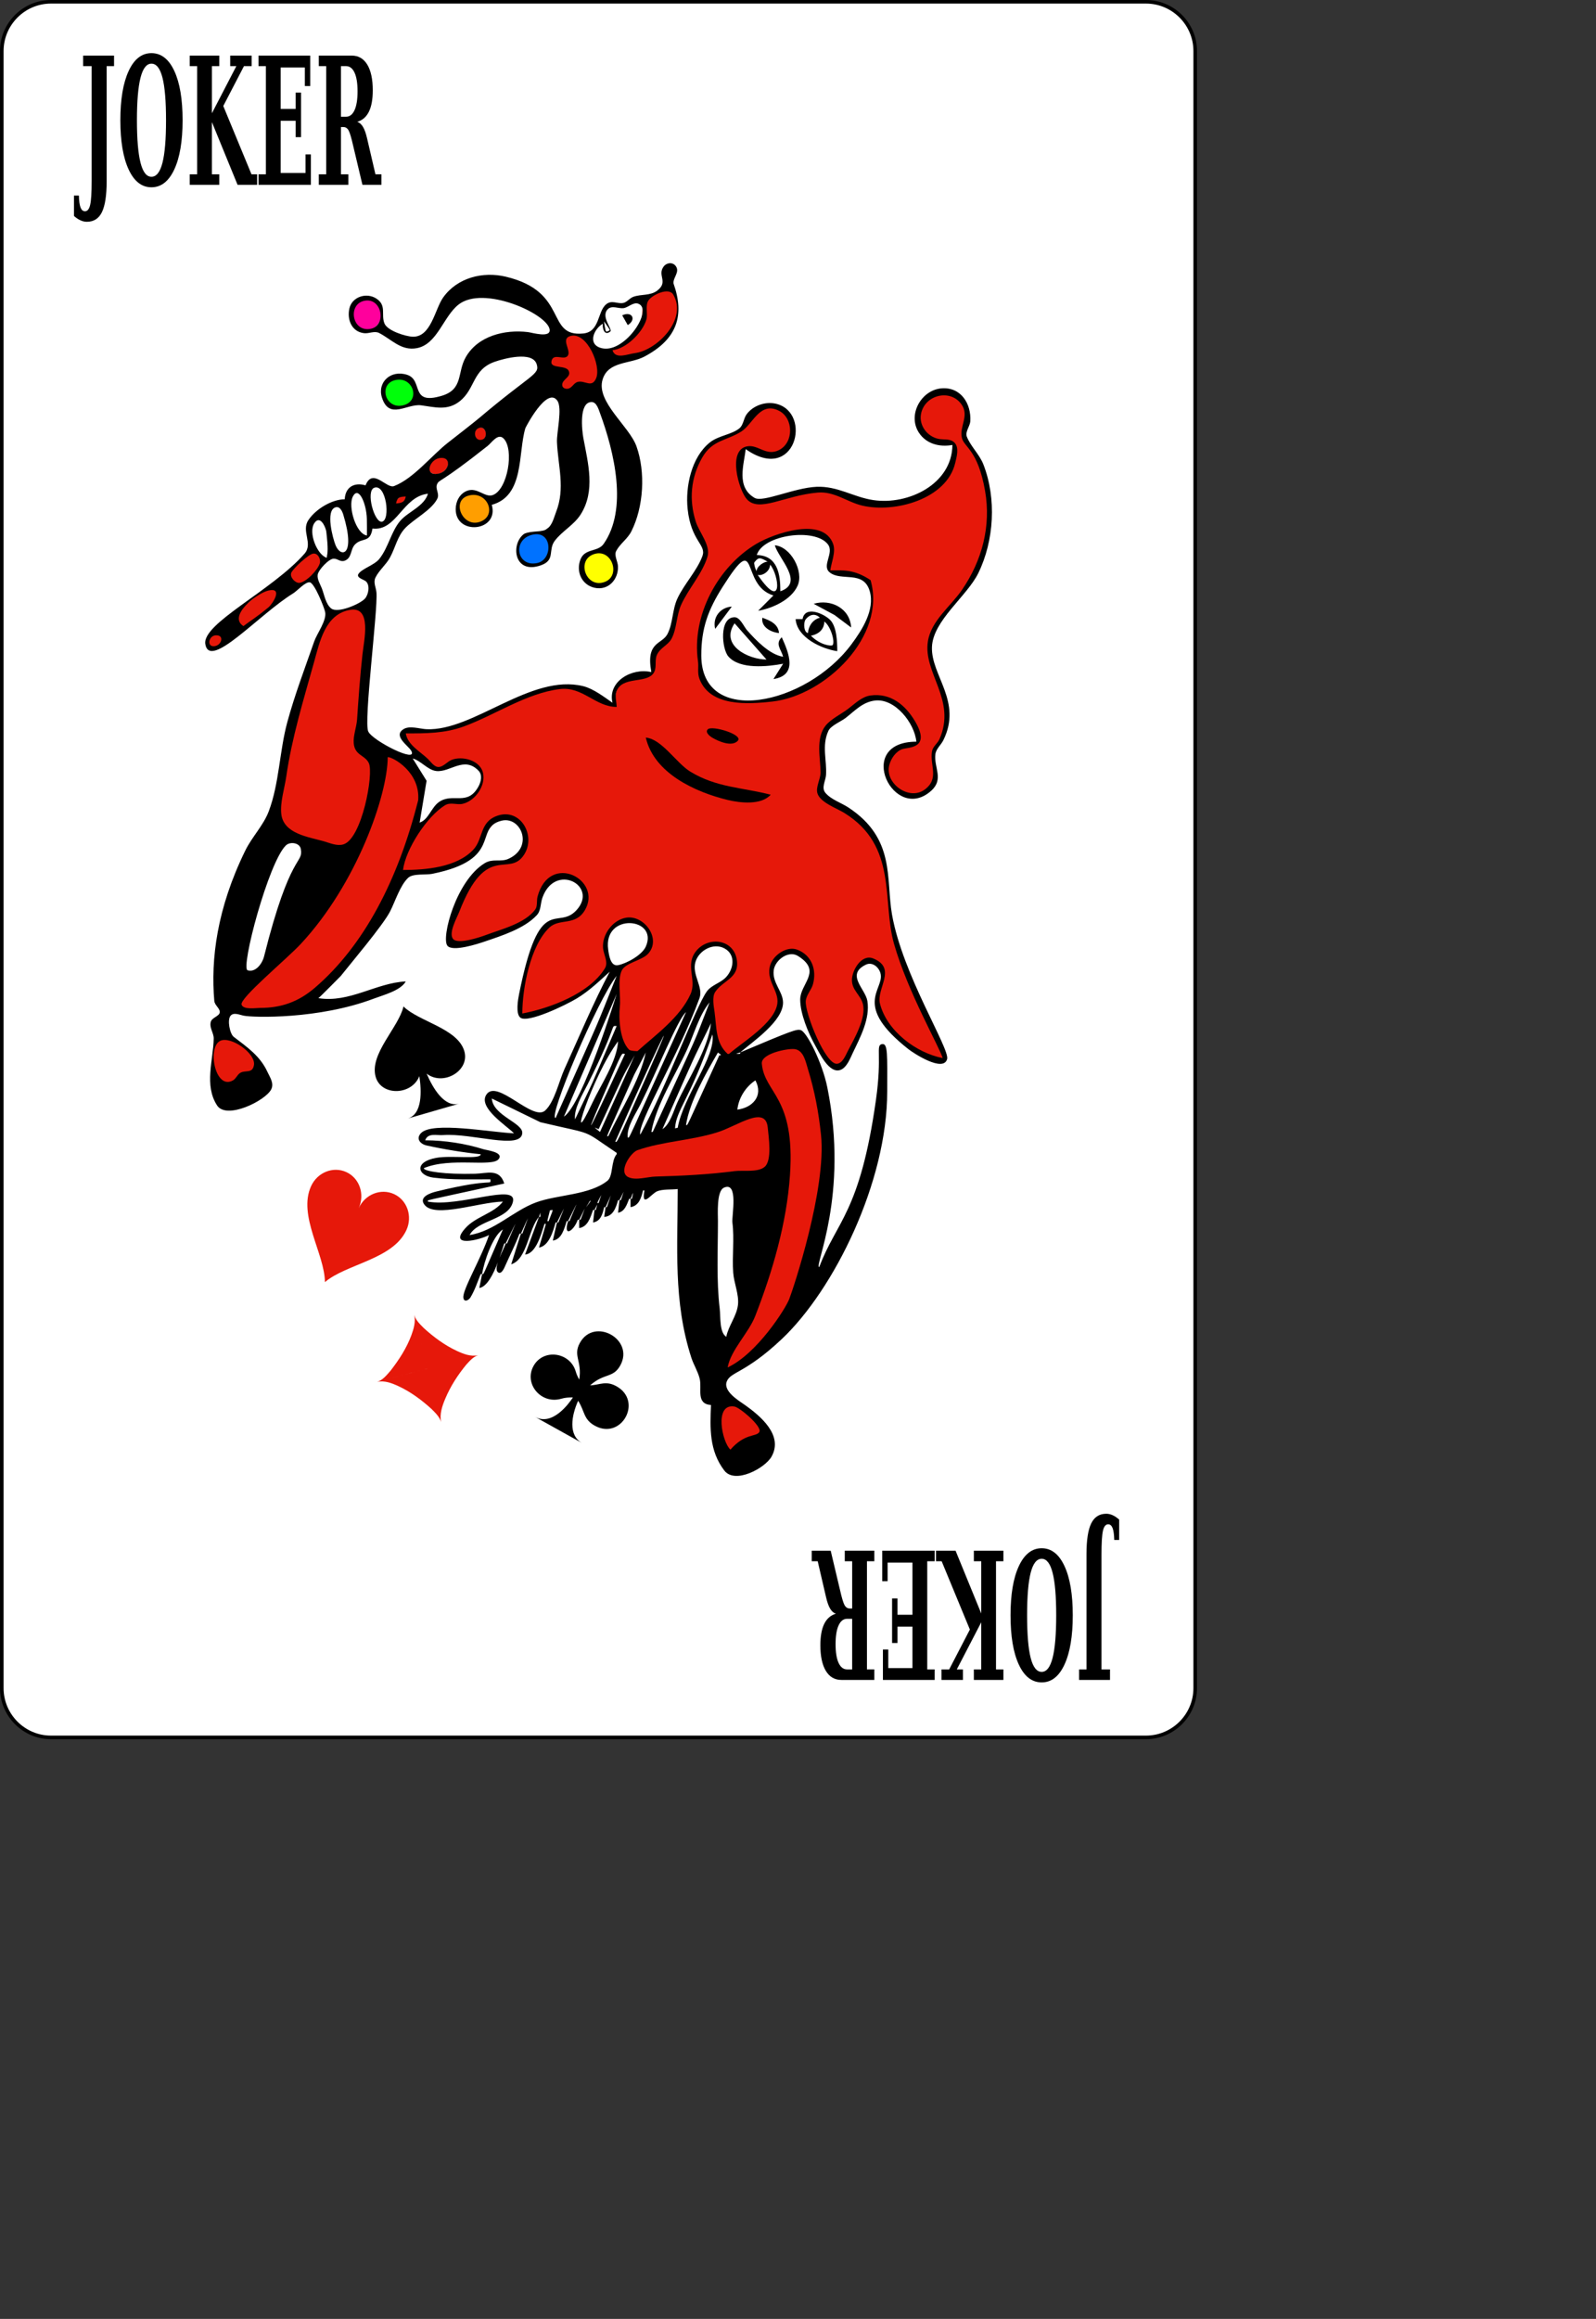 <?xml version="1.0" encoding="utf-8"?>
<svg version="1.1" xmlns="http://www.w3.org/2000/svg" width="167.087pt" height="242.667pt">
<rect width="100%" height="100%" fill="#333333" stroke="none"/>
<path id="path3112" fill="#FFFFFF" stroke="#000000" stroke-width="0.5" d="M166.836,235.547c0,3.777-3.086,6.871-6.869,6.871H7.112
	c-3.774,0-6.861-3.094-6.861-6.871V7.119c0-3.777,3.087-6.869,6.861-6.869h152.855c3.783,0,6.869,3.092,6.869,6.869V235.547z"/>
<g id="g3126">
	<path id="path3128" d="M156.223,212.027v2.844h-0.688c-0.018-0.752-0.094-1.307-0.23-1.658c-0.137-0.354-0.344-0.529-0.617-0.529
		c-0.348,0-0.591,0.299-0.729,0.898c-0.138,0.598-0.205,1.721-0.205,3.367v15.984h1.188v1.469h-4.313v-1.469h1.031v-16.08
		c0-1.957,0.219-3.385,0.658-4.287c0.438-0.9,1.141-1.352,2.105-1.352c0.299,0,0.596,0.068,0.893,0.203
		C155.615,211.554,155.916,211.758,156.223,212.027z"/>
	<path id="path3130" d="M145.408,216.027c1.354,0,2.415,0.831,3.184,2.49s1.154,3.947,1.154,6.863s-0.386,5.205-1.154,6.869
		s-1.83,2.496-3.184,2.496c-1.361,0-2.426-0.83-3.195-2.49c-0.77-1.658-1.154-3.951-1.154-6.875c0-2.916,0.387-5.205,1.16-6.863
		C142.992,216.857,144.055,216.027,145.408,216.027z M145.408,217.496c-0.691,0-1.204,0.648-1.537,1.943
		c-0.333,1.297-0.5,3.277-0.5,5.941c0,2.672,0.167,4.656,0.5,5.953c0.333,1.295,0.846,1.943,1.537,1.943
		c0.684,0,1.191-0.654,1.525-1.963c0.334-1.307,0.5-3.285,0.5-5.934c0-2.641-0.166-4.615-0.5-5.922
		C146.6,218.15,146.092,217.496,145.408,217.496z"/>
	<path id="path3132" d="M140.063,216.371v1.469h-1.031v15.094h1.031v1.469h-4.125v-1.469h1.031v-6.576l-3.412,6.576h0.859v1.469
		h-2.998v-1.469h1.076l2.889-5.563l-3.939-9.531h-0.787v-1.469h2.729l3.584,8.756v-7.287h-1.031v-1.469H140.063z"/>
	<path id="path3134" d="M130.463,216.371v1.469h-1.031v15.094h1.031v1.469h-7.219v-4.25h0.75v2.594h3.375v-5.781h-2.094v2.281h-0.75
		v-6.219h0.75v2.281h2.094v-7.281h-3.469v2.594h-0.75v-4.25H130.463z"/>
	<path id="path3136" d="M116.676,225.164c-0.313-0.104-0.579-0.34-0.799-0.709s-0.41-0.902-0.57-1.6l-1.166-5.016h-0.834v-1.469
		h2.648l1.293,5.447c0.254,1.125,0.468,1.841,0.643,2.15s0.416,0.465,0.725,0.465h0.336v-6.594h-1.031v-1.469h4.125v1.469h-1.031
		v15.094h1.031v1.469h-4.598c-0.938,0-1.661-0.422-2.17-1.264s-0.764-2.037-0.764-3.584c0-1.258,0.182-2.252,0.541-2.98
		C115.416,225.844,115.955,225.375,116.676,225.164z M118.951,225.871h-0.707c-0.51,0-0.904,0.307-1.186,0.92
		c-0.279,0.611-0.42,1.486-0.42,2.623s0.14,2.009,0.42,2.613s0.676,0.906,1.186,0.906h0.707V225.871z"/>
</g>
<g id="g3114">
	<path id="path3116" d="M10.325,30.133v-2.844h0.688c0.017,0.753,0.093,1.307,0.229,1.658c0.138,0.354,0.344,0.529,0.619,0.529
		c0.347,0,0.589-0.299,0.727-0.897s0.206-1.722,0.206-3.368V9.226h-1.188V7.758h4.313v1.469h-1.031v16.081
		c0,1.956-0.219,3.384-0.657,4.286c-0.438,0.901-1.141,1.352-2.107,1.352c-0.297,0-0.595-0.068-0.893-0.203
		S10.631,30.403,10.325,30.133z"/>
	<path id="path3118" d="M21.139,26.133c-1.354,0-2.415-0.83-3.184-2.489s-1.154-3.947-1.154-6.864c0-2.916,0.385-5.205,1.154-6.869
		s1.83-2.496,3.184-2.496c1.361,0,2.427,0.83,3.196,2.49c0.769,1.659,1.153,3.951,1.153,6.875c0,2.917-0.387,5.205-1.16,6.864
		S22.492,26.133,21.139,26.133z M21.139,24.664c0.691,0,1.204-0.648,1.537-1.943c0.333-1.297,0.5-3.277,0.5-5.941
		c0-2.672-0.167-4.656-0.5-5.952s-0.846-1.944-1.537-1.944c-0.684,0-1.192,0.654-1.525,1.963c-0.333,1.308-0.5,3.285-0.5,5.934
		c0,2.641,0.167,4.615,0.5,5.923S20.455,24.664,21.139,24.664z"/>
	<path id="path3120" d="M26.485,25.789V24.32h1.031V9.226h-1.031V7.758h4.125v1.469h-1.031v6.576l3.412-6.576h-0.858V7.758h2.997
		v1.469h-1.075l-2.889,5.563l3.939,9.531h0.786v1.469h-2.728l-3.585-8.756v7.287h1.031v1.469H26.485z"/>
	<path id="path3122" d="M36.084,25.789V24.32h1.031V9.226h-1.031V7.758h7.219v4.25h-0.75V9.414h-3.375v5.781h2.094v-2.281h0.75
		v6.219h-0.75v-2.281h-2.094v7.281h3.469v-2.594h0.75v4.25H36.084z"/>
	<path id="path3124" d="M49.871,16.996c0.313,0.104,0.579,0.34,0.799,0.709s0.41,0.902,0.57,1.601l1.167,5.015h0.834v1.469h-2.649
		l-1.293-5.447c-0.253-1.125-0.467-1.842-0.642-2.15c-0.175-0.311-0.417-0.465-0.726-0.465h-0.336v6.594h1.031v1.469h-4.125V24.32
		h1.031V9.226h-1.031V7.758H49.1c0.938,0,1.661,0.422,2.17,1.264s0.764,2.037,0.764,3.585c0,1.258-0.181,2.251-0.541,2.98
		S50.592,16.786,49.871,16.996z M47.596,16.289h0.707c0.511,0,0.906-0.307,1.186-0.919s0.42-1.487,0.42-2.624
		s-0.14-2.008-0.42-2.612s-0.675-0.907-1.186-0.907h-0.707V16.289z"/>
</g>
<g id="g2465" transform="translate(181.694,-10.097)">
	<g id="joker" transform="translate(-1094.1,-924.2)">
		<path id="path576" fill="#E6180A" d="M1013.546,1130.729l-0.715,1.387l0.738,4.821l1.923-0.334l3.812-2.59l-4.237-4.049
			L1013.546,1130.729z"/>
		<path fill="#E6180A" d="M1049.704,999.995c-1.864-2.992-2.79-4.794-2.595-5.974c0.178-1.074,1.46-2.443-1.219-4.572
			c-1.589-1.263-8.359,0.63-3.714,6.247c4.325,0.542,3.748-0.388,2.81,4.232c-6.495,6.667-10.146,4.545-16.175,3.011
			c-7.416-1.251-9.035,3.314-12.299,0.448c-2.854-9.7,1.77-5.97,3.246-5.374c3.336-1.421,2.516-0.402,3.38-4.367
			c-1.727-2.762-0.858-2.099-3.614-2.854c-2.274,1.058-1.458,0.315-3.546,3.459c-4.942,2.154-7.675,2.983-7.16,11.823
			c2.478,5.253,2.118,3.953,2.074,6.014c-3.938,6.132-2.854,3.598-4.919,10.918c-2.715,2.347-2.145,1.206-2.309,4.835
			c-0.805,2.018-5.62-0.998-5.421,4.906c-7.67-4.604-9.635-2.597-20.243,2.317c-5.583,1.491-3.6,1.268-8.699,1.142
			c-0.709,0.355-1.976-0.025,3.548,5.341c2.064-0.127,1.009,0.087,4.784-1.04c0.678,0.441,4.228,1.348,0.201,5.374
			c-2.035,0.048-4.251-0.759-8.428,6.639c-0.602,1.065-0.761,2.449-1.242,3.976c9.193-1.691,6.836-0.869,10.842-3.494
			c3.62-7.982,6.047-4.05,6.857-1.275c-1.924,3.316-0.68,2.532-5.32,3.19c-4.044,4.021-2.722,1.771-5.653,10.28
			c1.935,1.833,8.186-0.592,12.514-3.596c0.499-2.63,0.961-6.299,6.089-3.997c0.879,2.394,0.993,1.356-0.569,4.367
			c-5.321,1.585-4.677,0.496-7.779,10.313c0,4.702-0.672,3.933,2.594,3.426c6.363-3.031,6.239-2.558,9.735-6.449
			c-2.031-8.746,4.65-5.876,4.751-5.845c1.291,2.073,2.6,2.675-3.579,5.946c0.156,10.848-0.108,8.541,0.87,11.486
			c1.475,0.399,2.286,1.964,9.703-7.59c-0.062-5.566-0.526-6.97,3.914-7.222c4.185,2.515,0.461,5.02-1.573,6.616
			c0.209,3.19,0.028,7.592,2.677,9.137c6.786-5.764,5.265-4.097,7.162-7.524c-1.162-3.803-2.656-5.872,1.84-7.322
			c3.262,2.646,3.126,1.808,1.036,6.785c1.849,6.329,0.819,4.245,4.317,9.238c0.347-0.008,2.997,1.055,4.75-8.734
			c-2.226-3.658-2-3.319-0.501-5.711c2.255-0.04,1.563-0.461,2.878,1.848c-1.304,4.257-2.028,7.363,8.063,12.094
			c1.152-0.947,1.25,2.027-6.725-17.87c-0.804-7.42-0.453-4.896-1.507-11.153c-3.326-5.372-1.478-3.493-8.463-8.129
			c0.078-7.092-0.108-4.997,0.735-9.44c7.776-5.291,6.755-5.25,11.543-1.713c1.741,4.504,1.825,3.95-0.67,3.998
			c-2.382,1.343-1.746,0.424-2.608,3.932c2.601,4.543,3.748,3.396,6.121,2.384c1.808-4.665-0.809-3.423,1.707-6.986
			c2.356-7.466-3.575-9.496-1.026-15.617c2.446-3.146,3.812-4.804,5.075-6.284
			C1051.774,1006.897,1050.394,1003.753,1049.704,999.995z M1029.619,1027.066c-7.897,5.045-5.025,3.93-12.587,5.262l-4.802-0.992
			l-2.258-3.224c0.18-7.174-0.479-4.581,2.576-11.37l3.229-4.787l5.235-2.92c0,0,1.595-0.177,2.23-0.273l3.079-0.204l2.187,1.749
			c-0.551,3.11-0.505,2.312-0.28,3.672c3.215,0.3,1.955-0.052,5.541,1.688l0.445,2.825
			C1032.627,1023.828,1033.621,1021.86,1029.619,1027.066z"/>
		<polygon id="rect580" fill="#E6180A" points="1028.332,1002.726 1028.719,1003.182 1022.193,1009.035 1021.807,1008.578 		"/>
		<path id="path582" fill="#E6180A" d="M966.241,1039.519l2.958,0.669l2.082,3.555l-2.292,11.083l-5.955,11.125l-9.124,9.411h-8.039
			l-1.292-1.758l10.247-9.284l8.208-13.467L966.241,1039.519z"/>
		<path id="path584" fill="#E6180A" d="M1018.634,1082.101l1.286-0.969l3.695-0.914l1.179,1.075l1.981,7.529l0.697,4.085
			l-0.536,7.635l-3.053,12.423l-2.25,5.483l-3.642,4.732l-4.446,3.064l0.321-2.15l3.75-6.184l2.196-6.506l1.98-8.765l0.697-6.237
			l-0.964-6.99l-2.785-5.001L1018.634,1082.101z"/>
		<g id="g596" transform="translate(-924.12,211.4)">
			<path id="path598" fill="#E6180A" d="M1914.708,769.383l3.742,0.328l2.059,4.692l-1.576,3.416l-5.176-0.638l-0.832-4.844
				L1914.708,769.383z"/>
			<path id="path600" fill="#E6180A" d="M1926.361,764.67l3.075-1.505l1.227,0.428l0.442,1.594v1.493l-0.871,2.517l-3.03,2.735
				l-5.318,1.22l-0.382-1.473l1.893-0.593l2.593-2.549L1926.361,764.67z"/>
			<path id="path602" fill="#FF009C" d="M1889.74,766.781c0,1.185-0.901,2.145-2.013,2.145s-2.012-0.96-2.012-2.145
				s0.9-2.145,2.012-2.145S1889.74,765.596,1889.74,766.781z"/>
			<path id="path604" fill="#00FF0A" d="M1894.443,777.655c0,1.1-0.938,1.991-2.095,1.991s-2.095-0.892-2.095-1.991
				s0.938-1.99,2.095-1.99S1894.443,776.555,1894.443,777.655z"/>
			<path id="path606" fill="#FF9E00" d="M1904.953,793.912c0,1.146-1.018,2.076-2.272,2.076c-1.256,0-2.272-0.93-2.272-2.076
				s1.017-2.075,2.272-2.075C1903.935,791.837,1904.953,792.765,1904.953,793.912z"/>
			<path id="path608" fill="#0072FF" d="M1913.379,799.497c0,1.263-0.997,2.286-2.226,2.286c-1.229,0-2.227-1.023-2.227-2.286
				s0.997-2.286,2.227-2.286C1912.382,797.211,1913.379,798.234,1913.379,799.497z"/>
			<path id="path610" fill="#FFFF00" d="M1922.268,802.313c0,1.393-1.011,2.521-2.256,2.521c-1.246,0-2.256-1.129-2.256-2.521
				s1.01-2.521,2.256-2.521C1921.258,799.793,1922.268,800.921,1922.268,802.313z"/>
			<path id="path612" fill="#E6180A" d="M1898.959,787.045c0.326,0.537,0.025,1.314-0.673,1.738
				c-0.697,0.424-1.528,0.332-1.854-0.204c-0.326-0.537-0.025-1.314,0.672-1.738
				C1897.802,786.417,1898.632,786.509,1898.959,787.045z"/>
			<path id="path614" fill="#E6180A" d="M1904.365,783.437c0,0.501-0.351,0.906-0.783,0.906s-0.784-0.405-0.784-0.906
				s0.352-0.907,0.784-0.907S1904.365,782.936,1904.365,783.437z"/>
			<path id="path616" fill="#E6180A" d="M1893.247,792.121c0.094,0.107,0.02,0.324-0.191,0.564s-0.526,0.464-0.82,0.584
				c-0.293,0.12-0.517,0.115-0.582-0.013c-0.094-0.107-0.021-0.324,0.191-0.564c0.211-0.24,0.526-0.465,0.819-0.584
				S1893.181,791.994,1893.247,792.121z"/>
			<polygon id="rect618" fill="#E6180A" points="1876.599,803.064 1880.288,799.623 1882.01,801.364 1878.322,804.804 			"/>
			<polygon id="rect620" fill="#E6180A" points="1869.022,808.731 1874.398,804.377 1875.931,806.153 1870.555,810.508 			"/>
			<path id="path622" fill="#E6180A" d="M1867.327,811.662c0.18,0.202,0.193,0.522,0.035,0.833s-0.461,0.561-0.79,0.65
				c-0.328,0.09-0.628,0.006-0.78-0.22c-0.179-0.202-0.192-0.522-0.034-0.833c0.157-0.311,0.461-0.561,0.789-0.65
				S1867.175,811.436,1867.327,811.662z"/>
			<path id="path624" fill="#E6180A" d="M1866.776,868.078l1.42-0.512l2.051,1.097l1.854,1.736l0.02,1.842l-3.961,2.068
				l-1.985-1.322l0.197-3.957L1866.776,868.078z"/>
			<path id="path626" fill="#E6180A" d="M1888.171,808.828c-1.533,20.332-2.207,16.445,1.356,20.594
				c-3.37,12.986-1.911,10.62-6.126,12.536c-9.629-3.641-7.926-2.173-8.415-6.306c3.76-18.445,2.136-12.39,6.786-25.617
				C1882.781,808.394,1886.664,806.542,1888.171,808.828z"/>
			<path id="path628" fill="#E6180A" d="M1925.29,883.05l12.539-2.884l3.251-1.398l2.365-0.226l0.618,1.144l0.056,5.652
				l-0.999,0.947l-17.704,1.397l-1.814-0.324l-0.126-2.417L1925.29,883.05z"/>
			<g>
				<path d="M1950.105,807.145l2.905,1.563l2.324,1.742C1955.189,807.777,1952.499,806.436,1950.105,807.145z"/>
				<path d="M1948.556,809.285h-0.969c0.184,2.553,3.573,4.139,5.811,4.472c-0.004-1.266-0.059-3.458-1.023-4.391
					C1951.434,808.457,1948.866,807.383,1948.556,809.285z M1948.922,809.423c0.159-0.289,1.051-1.288,2.058-0.339
					c-0.336,0.088-1.48,0.469-1.68,2.146C1948.758,811.116,1948.663,809.969,1948.922,809.423z M1952.737,812.921
					c-0.148,0.149-1.696,0.019-3.014-1.322c1.873-0.377,1.869-1.788,1.867-1.981
					C1952.523,810.302,1953.125,812.531,1952.737,812.921z"/>
				<path d="M1952.429,802.479c0.144-1.132,0.799-2.563,0.388-3.694c-1.424-3.923-8.405-1.365-10.652-0.041
					c-5.451,3.212-9.108,10.067-8.214,16.376c0.123,0.871-0.115,1.659,0.221,2.527c1.505,3.891,6.783,3.509,10.124,3.144
					c7.419-0.811,16.003-9.136,13.75-16.95C1955.7,802.28,1954.139,802.479,1952.429,802.479z M1942.088,801.058
					c0.372-0.375,0.582-0.379,1.602,0.22c-0.43-0.062-1.518,0.583-1.565,1.327c0,0-0.237-0.515-0.271-0.783
					C1941.807,801.453,1941.677,801.47,1942.088,801.058z M1944.026,801.682c1.26,1.442,1.871,6.681-1.737,1.425
					C1942.839,803.291,1943.985,802.719,1944.026,801.682z M1955.386,812.784c-6.338,8.533-20.963,11.618-20.969,1.556
					c-0.003-3.771,0.955-6.359,2.962-9.527c5.23-8.258,2.355-0.25,7.109,1.167l-2.131,2.139c2.017-0.348,4.632-1.544,5.507-3.5
					c0.897-2.007-0.955-5.444-3.183-5.639c0.508,1.834,4.193,5.25,0.774,6.416c0-2.404-0.387-4.984-3.292-5.055
					c0.849-2.831,8.132-3.845,9.928-1.489c0.91,1.193-0.895,2.957,0.229,3.893c1.613,1.344,4.755-0.351,5.614,2.651
					C1958.679,807.993,1956.833,810.836,1955.386,812.784z"/>
				<path d="M1945.844,814.534c-1.883-0.285-3.809-2.311-5.035-3.694c-0.443-0.5-0.969-1.819-1.743-1.819
					c-2.185,0-1.792,4.413-0.872,5.471c1.615,1.857,5.521,1.412,7.65,1.016l-1.355,2.139c3.451-0.541,2.13-3.683,1.162-5.833
					C1944.682,812.74,1945.564,813.488,1945.844,814.534z M1939.066,809.868l4.454,5.055
					C1941.061,814.923,1936.969,812.978,1939.066,809.868z"/>
				<path d="M1923.379,766.897l0.774,1.361C1925.42,767.481,1924.734,766.252,1923.379,766.897z"/>
				<path d="M1936.354,810.645l2.324-3.11C1937.063,807.643,1935.962,809.026,1936.354,810.645z"/>
				<path d="M1945.263,811.229c-0.097-1.267-1.233-1.75-2.324-2.14C1942.746,810.385,1944.101,811.102,1945.263,811.229z"/>
				<path d="M1926.671,825.811c1.162,5.017,6.964,7.62,11.427,8.703c1.746,0.424,4.714,0.748,6.004-0.731
					c-3.956-1.028-7.567-0.983-11.232-3.229C1930.933,829.367,1928.896,826.006,1926.671,825.811z"/>
				<path d="M1939.519,826.251c0.782-0.86-3.589-2.164-4.184-1.6c-0.457,0.433,0.328,1.006,0.632,1.184
					C1936.785,826.313,1938.68,827.174,1939.519,826.251z"/>
				<path d="M1973.798,787.704c-0.553-1.419-1.793-2.534-2.314-3.879c-0.264-0.68,0.441-1.448,0.484-2.148
					c0.152-2.477-1.335-4.828-4.046-4.591c-2.807,0.246-4.727,3.674-3.151,6.146c1.027,1.613,2.915,2.078,4.7,1.75
					c-0.046,5.462-6.149,8.419-11.039,7.693c-2.807-0.417-4.97-1.983-7.94-1.853c-3.121,0.137-7.465,2.215-8.626,1.548
					c-2.617-1.505-1.486-4.622-1.252-6.806c6.956,4.905,9.355-5.076,4.262-6.325c-1.482-0.364-3.229,0.229-4.136,1.473
					c-0.419,0.575-0.443,1.495-1.001,1.948c-1.102,0.894-2.905,1.001-4.121,1.969c-2.586,2.058-3.438,6.186-3.106,9.296
					c0.484,4.538,2.661,4.96,2.057,6.578c-0.768,2.054-2.539,3.877-3.482,5.899c-0.729,1.561-0.621,3.523-1.404,4.985
					c-0.783,1.464-3.033,1.005-2.24,5.286c-2.712-0.64-6.126,1.309-5.423,4.278c-1.172-0.815-2.668-1.962-4.067-2.309
					c-7.317-1.81-15.312,6.283-21.885,6.001c-0.969-0.042-2.379-0.554-3.238,0.006c-1.477,0.961,0.716,2.296,1.107,3.021
					c0.971,1.797-5.354-1.381-6.004-2.699c-0.669-1.355,1.344-16.856,1.144-19.385c-0.057-0.71-0.478-1.412-0.138-2.106
					c0.492-1.003,1.472-1.783,2.023-2.788c0.759-1.381,1.018-2.954,2.139-4.124c1.229-1.284,3.614-2.446,4.456-4.06
					c0.377-0.724-0.314-1.39-0.02-2.048c0.323-0.72,0.231,0.063,7.05-5.339c0.574-0.455,1.441-1.828,2.229-1.046
					c1.53,1.516,0.569,7.159-1.509,7.901c-1.104,0.395-2.187-1.176-3.622-0.583c-1.017,0.42-1.54,1.468-1.549,2.528
					c-0.031,3.766,6.101,3.14,5.035-0.584c4.592-1.26,3.638-7.188,4.688-10.693c0.032-0.107,3.011-5.878,4.461-3.845
					c0.736,1.033-0.106,4.428-0.047,5.789c0.147,3.358,1.173,6.42-0.116,9.722c-0.289,0.739-0.554,1.944-1.28,2.354
					c-0.515,0.55-2.149,0.233-3.178,0.714c-1.92,1.368-1.481,5.747,2.337,4.394c2.058-0.729,0.95-2.126,1.934-3.424
					c1.025-1.353,2.662-2.189,3.596-3.647c2.113-3.299,1.037-7.192,0.388-10.694c-0.19-1.027-0.646-5.015,1.154-5.015
					c0.682,0,0.974,1.009,1.16,1.515c2.041,5.545,3.903,13.437,0.522,18.277c-0.816,1.168-2.601,0.593-3.225,2.143
					c-0.674,1.673,0.128,3.565,1.938,3.977c1.938,0.44,3.368-1.159,3.284-3.006c-0.031-0.685-0.576-1.507-0.238-2.139
					c0.544-1.016,1.579-1.668,2.109-2.723c1.72-3.415,1.993-8.271,0.713-11.86c-1.014-2.841-5.682-6.222-4.726-9.333
					c0.792-2.578,3.808-2.121,5.827-3.188c4.574-2.417,5.647-5.742,4.073-10.194c-0.11-0.778,0.843-1.537,0.376-2.337
					c-0.418-0.718-1.352-0.613-1.784,0c-0.87,1.234,0.713,2.102-0.856,3.313c-0.979,0.756-2.25,0.477-3.355,0.877
					c-0.514,0.186-0.879,0.753-1.406,0.857c-0.831,0.165-1.567-0.461-2.365,0.174c-1.252,0.997-0.874,3.847-3.201,4.083
					c-5.34,0.542-1.943-5.827-10.846-7.928c-3.166-0.747-6.734,0.119-8.721,2.903c-1.153,1.617-1.684,5.564-4.255,5.476
					c-1.004-0.035-3.54-0.835-3.943-1.855c-0.499-1.261,0.337-2.495-1.112-3.457c-1.358-0.901-3.402-0.285-3.778,1.363
					c-0.354,1.551,0.313,3.266,2.055,3.457c0.703,0.077,1.448-0.359,2.098-0.025c1.755,0.903,3.072,2.528,5.263,2.113
					c2.853-0.54,3.677-4.384,5.81-6.074c3.473-2.753,12.35,1.253,12.719,3.443c0.216,1.281-2.456,0.459-3.035,0.39
					c-3.229-0.386-6.972,0.526-8.669,3.503c-1.228,2.152-0.315,4.471-3.339,5.383c-4.531,1.367-2.527-2.178-4.846-2.925
					c-2.287-0.737-4.194,1.043-3.513,3.179c1.007,3.161,3.484,0.824,5.452,1.077c1.903,0.245,3.678,0.808,5.415-0.575
					c2.185-1.738,1.748-4.396,4.85-5.491c1.282-0.453,5.289-1.54,5.878,0.325c0.465,1.474-0.714,1.329-8.009,7.505
					c-0.61,0.517-3.517,2.789-4.324,3.414c-2.314,1.793-4.831,5.034-7.562,6.088c-1.083,0.418-2.988-2.623-3.989-0.099
					c-1.609-0.463-2.828,0.263-2.905,1.944c-1.803,0.006-4.077,1.381-5.086,2.924c-1.012,1.547,0.714,3.257-0.532,4.673
					c-4.54,5.158-14.339,9.746-13.842,12.622c0.632,3.65,7.459-4.144,12.294-7.112c0.503-0.309,1.704-1.644,2.299-1.517
					c0.662,0.142,2.004,3.493,2.135,4.159c0.228,1.165-1.145,2.982-1.528,4.083c-1.3,3.733-2.727,7.469-3.761,11.277
					c-1.089,4.011-1.12,8.563-2.592,12.444c-0.745,1.965-2.327,3.543-3.26,5.443c-3.983,8.111-4.842,15.213-4.334,20.999
					c0.054,0.61,0.776,1.02,0.765,1.556c-0.012,0.583-1.09,0.731-1.259,1.373c-0.219,0.83,0.425,1.544,0.411,2.321
					c-0.052,2.988-1.363,6.516,0.47,9.333c1.318,2.027,6.749-0.649,7.554-2.238c0.433-0.854-0.181-1.695-0.518-2.429
					c-1.029-2.24-2.81-3.443-4.712-4.905c-0.543-0.418-0.937-2.36-0.439-2.947c0.433-0.511,1.268-0.122,1.796-0.012
					c1.379,0.287,10.565,0.521,18.205-2.376c1.333-0.505,3.724-1.104,4.454-2.396c-4.143,0.194-7.84,3.027-12.201,2.333
					c0.067,0.012,3.114-3.078,3.114-3.078c1.371-1.734,5.859-7.034,6.873-8.977c0.712-1.364,1.412-3.683,2.555-4.744
					c0.67-0.622,2.451-0.366,3.339-0.545c10.024-2.016,5.707-6.425,9.684-7.415c2.712-0.675,4.561,3.686,0.969,5.319
					c-1.073,0.488-2.178-0.075-3.293,0.595c-4.017,2.413-6.123,10.436-5.229,11.532c0.733,0.898,4.309-0.278,5.229-0.593
					c2.357-0.807,5.498-1.79,7.249-3.671c0.601-0.646,0.497-1.626,0.777-2.421c1.764-5.001,7.922-1.672,4.737,1.75
					c-2.704,2.902-5.108-2.699-7.985,11.666c-0.146,0.727-0.516,2.768,0.182,3.306c1.039,0.802,6.384-1.774,7.904-2.703
					c1.752-1.071,3.058-2.353,4.568-3.714c-2.324,4.412-4.264,9.068-6.331,13.61c-0.734,1.612-1.373,4.547-2.675,5.754
					c-1.733,1.607-6.752-4.514-8.23-2.191c-1.163,1.827,2.898,4.354,3.873,5.382c-3.277-0.142-11.376-1.679-12.976-0.039
					c-0.769,0.787-0.105,1.54,0.774,1.734c2.376,0.526,5.132,0.979,7.553,1.221c0,0.779-4.068,0.121-6.197,0.504
					c-3.139,0.563-2.668,2.477-0.388,2.765c2.579,0.324,5.35,0.229,7.941,0.229c0,0.966,0.582-0.295-7.554,1.705
					c-0.774,0.19-2.547,0.755-1.625,1.881c1.51,1.846,7.571-0.405,10.921-0.475c-1.245,1.645-3.764,2.066-5.229,3.694
					c-2.497,2.776,1.974,1.676,3.292,0.972c-1.126,3.328-3.738,7.668-3.583,8.75c0.094,0.657,0.678,0.389,0.963,0
					c0.622-1.005,1.021-2.236,1.458-3.307h0.194c0.242-1.623,1.476-5.348,2.904-6.223c-3.012,6.914-2.625,6.223-2.904,6.223
					l-0.388,1.945c1.076-0.176,1.949-1.91,2.585-3.58c-0.206,0.642-0.272,1.197,0.041,1.406c0.477,0.318,0.863-0.633,0.998-0.937
					c0.652-1.472,1.411-2.952,1.992-4.474h0.194c1.291-2.854,1.226-2.853,0.193,0c-0.271,0,0.006-0.628-1.55,4.278
					c2.229-0.664,2.415-4.989,3.874-6.612l0.193-0.583c0,0.699,0.065,0.583-0.193,0.583l-1.937,5.252
					c1.549-0.127,2.268-2.918,2.711-4.277c0.275,0,0.336-0.488-0.774,3.305c1.402-0.229,1.974-2.27,2.324-3.5h0.193
					c1.293-2.599,1.226-2.591,0.193-0.002c-0.275,0.003-0.109-0.364-0.774,2.53c1.259-0.194,1.582-1.64,1.937-2.724h0.193
					c0.638-1.281,1.001-2.034,1.118-2.258l0.02-0.005c-0.083,0.213-0.401,0.955-0.943,2.263h-0.194
					c-0.722,2.334,0.775,1.434,1.356-0.193c0.271,0,0.076,0.236,0.968-1.558c-0.669,1.791-0.504,1.555-0.774,1.558v1.167
					c1.222-0.194,1.55-1.472,1.937-2.528c0.259,0,0.131,0.127,0.581-0.779c-0.231,0.934-0.128,0.779-0.387,0.779l-0.194,1.75
					c1.069-0.185,1.323-1.166,1.55-2.139c0.265,0,0.093,0.238,0.924-1.646c-0.623,1.886-0.465,1.644-0.73,1.646l-0.193,1.361
					c1.243-0.1,1.625-1.244,1.937-2.334c0.258,0,0.099,0.19,0.774-1.168c-0.452,1.366-0.323,1.168-0.581,1.168l-0.193,1.751
					c0.943-0.169,1.212-1.122,1.55-1.944c0.24,0,0.151,0.124,0.501-0.771l0.036,0.021c-0.169,0.884-0.104,0.746-0.344,0.749v1.166
					c1.162-0.192,1.493-1.273,1.743-2.333h0.193c-0.451,2.592,0.934,0.468,1.78,0.117c0.774-0.321,2.014-0.204,2.868-0.312
					c0,8.085-0.646,15.654,1.899,23.526c0.321,0.994,0.91,1.903,1.162,2.917c0.36,1.446-0.569,3.528,1.584,3.694
					c-0.137,3.237-0.258,6.369,1.857,9.138c1.492,1.952,5.692-0.33,6.597-1.944c1.664-2.969-1.509-5.648-3.806-7.26
					c-0.814-0.571-2.954-1.857-2.454-3.198c0.521-1.402,2.564-1.114,7.674-5.929c7.326-6.905,14.73-21.933,14.73-34.553
					c0-5.122,0.12-6.775-0.738-6.611c-0.913,0.174,0.052,1.499-0.834,7.778c-2.222,15.759-5.521,16.922-7.916,23.332
					c-0.791,0,4.192-9.95,1.124-25.082c-0.7-3.453-2.838-7.669-3.682-7.973c-0.561-0.202-1.235,0.048-8.483,3.109
					c0,0.257,0.116,0.192-0.581,0.192l0.581-0.192c1.736-1.497,6.04-4.383,5.986-6.996c-0.032-1.557-1.525-2.723-1.299-4.474
					c0.151-1.167,1.443-2.34,2.67-2.234c0.473,0.04,0.849,0.31,1.217,0.588c2.609,1.976-0.187,3.599-0.192,5.728
					c-0.005,1.952,1.12,4.67,2.065,6.358c0.599,1.069,1.989,4.104,3.602,3.447c0.864-0.353,1.329-1.632,1.701-2.409
					c1.027-2.144,2.409-4.73,2.008-7.202c-0.272-1.68-3.052-3.675-0.209-5.055c0.952-0.462,1.921,0.441,2.074,1.36
					c0.371,2.223-3.902,4.338,3.891,10.449c0.695,0.546,4.849,3.265,5.377,1.367c0.405-1.452-6.203-11.713-7.695-20.177
					c-0.871-4.944,0.528-10.596-6.097-14.937c-1.007-0.66-2.425-1.103-3.209-2.053c-0.579-0.702,0.041-1.665,0.095-2.454
					c0.143-2.092-0.623-4.08,0.329-6.17c0.34-0.747,1.77-1.311,2.402-1.802c1.321-1.026,2.358-2.207,4.066-2.431
					c2.836-0.371,5.586,3.175,5.811,5.735c-8.768,0.02-3.128,11.549,2.09,6.835c1.788-1.615,0.342-3.235,0.571-5.085
					c0.093-0.752,0.78-1.289,1.105-1.944c2.694-5.43-1.736-9.04-1.584-13.026c0.141-3.681,4.892-7.067,6.473-10.306
					C1975.296,798.349,1975.642,792.442,1973.798,787.704z M1903.423,795.738c-2.368,0.723-3.917-2.983-1.542-3.675
					C1904.592,791.273,1906.06,794.933,1903.423,795.738z M1911.532,801.453c-2.874,0.63-3.539-3.229-0.742-3.936
					C1913.646,796.796,1913.757,800.965,1911.532,801.453z M1921.037,804.054c-2.625,1.104-4.113-2.854-1.726-3.792
					C1921.868,799.258,1923.231,803.132,1921.037,804.054z M1888.131,768.8c-2.561,0.362-3.098-3.634-0.581-3.963
					C1889.906,764.529,1890.528,768.461,1888.131,768.8z M1927.035,764.825c0.521-0.792,2.841-1.887,3.465-0.828
					c2.052,3.482-2.301,7.797-5.38,8.176c-0.967,0.119-2.71,0.914-3.097-0.414c1.913-0.194,4.202-2.466,4.731-4.277
					C1926.982,766.702,1926.567,765.535,1927.035,764.825z M1921.635,768.969c-0.069,0.07-0.372,0.233-0.498,0.185
					s-0.3-1.415-0.3-1.415S1921.705,768.898,1921.635,768.969z M1920.667,768.064c-0.065,0.593,0.196,1.778,1.056,1.083
					c0.355-0.287-1.391-2.061-0.358-3.104c0.581-0.586,1.511-0.052,2.208-0.151c0.668-0.096,1.356-0.892,2.068-0.614
					c2.111,0.824-1.812,6.805-4.974,6.231C1918.486,771.114,1919.302,768.886,1920.667,768.064z M1913.502,773.316
					c0.229-1.287,1.836-0.004,2.307-0.832c0.44-0.776-1.096-2.361,0.404-2.719c2.264-0.54,4.24,4.148,3.536,5.882
					c-0.595,1.465-1.563,0.286-2.567,0.534c-0.582,0.144-0.775,0.834-1.367,0.949c-0.376,0.073-0.8-0.108-0.812-0.51
					c-0.023-0.82,1.265-1.073,0.926-1.938C1915.571,773.771,1913.308,774.405,1913.502,773.316z M1892.585,779.491
					c-2.38,0.382-3.242-3.125-0.774-3.583C1894.299,775.446,1895.331,779.051,1892.585,779.491z M1903.43,782.596
					c0.969-0.288,1.272,1.419,0.36,1.654C1902.759,784.517,1902.447,782.889,1903.43,782.596z M1871.976,871.504
					c-0.208,1.256-1.232,0.641-1.95,1.114c-0.396,0.261-0.554,0.783-0.977,1.024c-2.503,1.428-3.627-4.645-1.773-5.52
					C1868.75,867.427,1872.247,869.873,1871.976,871.504z M1897.814,786.825c1.861-0.352,1.515,1.92-0.194,2.18
					C1895.748,789.289,1896.449,787.083,1897.814,786.825z M1893.166,792.175c-0.144,0.803-0.595,0.901-1.355,0.972
					C1891.952,792.299,1892.358,792.201,1893.166,792.175z M1888.769,790.951c1.667-0.602,2.305,4.527,1.071,4.738
					C1888.771,795.873,1887.548,791.391,1888.769,790.951z M1885.756,792.228c0.805-1.67,1.921,0.91,1.979,3.057
					c0.021,0.778,0.008,1.558,0.008,2.333C1886.193,797.358,1885.1,793.589,1885.756,792.228z M1883.362,793.681
					c0.617-0.183,0.942,0.565,1.081,1.021c1.776,5.803-0.345,6.078-1.075,4.277C1883.002,798.077,1881.91,794.112,1883.362,793.681z
					 M1880.384,795.923c0.774-1.221,1.549,0.378,1.685,1.112c0.283,2.487,0.209,2.879,0.059,3.694
					C1880.771,800.282,1879.554,797.229,1880.384,795.923z M1866.439,813.062c-1.088,0.103-0.799-1.455,0.193-1.519
					C1867.906,811.462,1867.472,812.965,1866.439,813.062z M1873.992,807.645c-1.891,1.559-2.392,1.769-3.485,2.611
					c-2.21-1.411,1.851-4.579,3.485-4.962C1876.091,804.802,1874.605,807.139,1873.992,807.645z M1878.288,804.229
					c-0.614,0-1.38-0.871-1.083-1.456c0.317-0.625,2.366-2.521,3.023-2.627c0.688-0.111,1.122,0.822,0.932,1.368
					C1880.9,802.407,1879.257,804.155,1878.288,804.229z M1881.457,805.007c-0.222-0.579-0.678-1.263-0.589-1.911
					c0.091-0.664,1.547-2.232,2.227-2.249c0.577-0.014,0.93,0.505,1.54,0.287c1.022-0.365,0.786-1.55,1.41-2.23
					c0.988-1.078,2.159-0.159,2.473-2.259c3.382,0.406,4.195-4.47,7.747-4.859c-0.524,1.75-2.705,2.479-3.819,3.729
					c-1.29,1.446-1.687,3.75-2.959,5.353c-0.712,0.898-2.413,1.348-2.921,2.104c-0.368,0.547,0.788,0.791,1.062,1.063
					c0.589,0.587,0.316,1.888-0.188,2.417c-0.705,0.74-3.764,2.055-4.674,1.351C1881.995,807.206,1881.787,805.867,1881.457,805.007
					z M1876.436,840.853c0.587-0.564,1.94-0.38,2.086,0.524c0.342,2.126-1.484,0.38-5.134,14.96
					c-0.268,1.068-1.221,2.288-2.301,1.944C1870.087,857.963,1874.007,843.191,1876.436,840.853z M1880.472,860.726
					c-2.274,1.949-4.667,2.806-7.643,2.806c-0.613,0-2.313,0.291-2.583-0.449c-0.325-0.892,6.241-6.306,8.279-8.495
					c7.789-8.368,12.107-20.731,12.122-26.054c0.763,0.002,4.553,2.113,4.251,6.012
					C1892.091,845.708,1887.318,854.857,1880.472,860.726z M1894.135,828.728c1.16,0.316,2.094,1.617,3.292,1.75
					c1.936,0.215,3.879-2.132,5.894-0.049c0.573,0.593,0.353,1.538,0.002,2.188c-1.531,2.832-3.571,0.836-5.508,2.176
					c-1.095,0.758-1.475,2.49-2.712,2.879l0.969-5.833L1894.135,828.728z M1921.419,855.366c-0.705-5.17,7.071-4.479,5.252-0.39
					c-0.518,1.165-2.638,2.35-3.873,2.592C1921.736,857.776,1921.525,856.143,1921.419,855.366z M1920.28,880.837
					c-0.9-0.749-0.951-0.693-0.193-0.389c4.097-8.866,2.994-6.633,5.035-10.306L1920.28,880.837z M1926.671,869.754
					c-0.832,3.906-3.522,8.05-5.229,11.666c-0.275,0-0.655,1.037,3.605-8.555L1926.671,869.754z M1920.667,875.942
					c3-6.928,2.556-5.994,3.1-5.994C1920.003,878.133,1917.059,884.274,1920.667,875.942z M1918.537,874.225
					c4.388-8.746,3.124-8.166,4.067-8.166c-4.228,9.898-2.763,6.622-5.811,13.027C1916.6,877.594,1917.879,875.536,1918.537,874.225
					z M1915.245,878.698c5.731-13.346,4.1-9.553,7.359-17.11C1922.604,861.588,1917.885,876.962,1915.245,878.698z
					 M1922.798,868.198c-0.144,2.762-2.404,6.064-3.573,8.556C1915.408,884.886,1919.196,872.98,1922.798,868.198z M1922.604,859.06
					c-3.339,8.324-1.478,3.966-8.521,19.832C1912.957,878.892,1919.958,862.347,1922.604,859.06z M1907.303,896.392h-0.193
					c-0.093,0.353-0.527,1.184-0.862,2.009c0.805-2.282,0.548-2.009,0.862-2.009
					C1908.904,892.789,1908.865,892.734,1907.303,896.392z M1913.114,893.28c-0.256,0-0.264,0.277,0.181-1.506
					c0.114-0.019,0.231-0.037,0.341-0.056C1913.738,891.761,1913.582,892.028,1913.114,893.28z M1918.925,890.558
					c-0.81,1.084-0.744,1.049,0-0.194V890.558z M1920.087,890.753c-0.255,0-0.301,0.205,0.333-1.061l0.018-0.001L1920.087,890.753z
					 M1922.604,883.947c-0.808,0.928-0.473,3.041-1.278,3.694c-2.497,2.023-6.997,1.932-9.955,3.02
					c-3.212,1.181-5.827,4.023-9.296,4.563c1.121-2.139,5.473-2.107,6.052-4.658c0.598-2.638-7.487,0.807-11.862-0.008
					c0-0.278-1.215,0.072,10.652-2.527c-0.68-2.14-2.395-1.407-4.075-1.361c-4.203,0.114-7.158-0.339-7.158-0.778
					c3.717-1.584,9.562-0.083,10.458-1.279c0.72-0.961-1.685-1.223-2.13-1.362c-2.542-0.8-5.462-1.247-8.135-1.247
					c0.378-1.079,1.587-0.659,2.519-0.729c4.006-0.297,10.799,2.089,11.031-0.243c0.147-1.472-4.07-2.432-4.253-4.861l6.778,3.306
					c7.902,1.867,5.53,0.85,10.652,4.277V883.947z M1922.41,882.198c4.919-11.213,9.664-21.154,4.623-9.723
					C1922.253,883.316,1922.691,882.198,1922.41,882.198z M1924.153,881.614c-0.193-1.433,1.156-3.384,1.792-4.666
					c2.377-4.792,5.186-11.835,6.343-12.833C1923.741,882.95,1924.454,881.614,1924.153,881.614z M1925.896,881.225
					c-0.448-1.573,5.37-11.098,8.271-19.055c0.567-1.556-1.094-3.286-0.565-5.056c0.479-1.606,2.496-2.73,4.052-1.888
					c1.604,0.869,1.3,2.865,0.209,4.025c-0.764,0.812-2.008,1.065-2.671,1.98C1933.637,863.379,1929.53,874.607,1925.896,881.225z
					 M1927.639,880.837h-0.193c0.678-3.824,3.364-7.938,4.976-11.472c0.96-2.105,1.679-4.816,3.158-6.611
					C1933,869.365,1934.709,865.437,1927.639,880.837z M1928.995,880.448c5.165-11.667,3.662-8.41,6.778-14.777
					c-0.387,3.562-3.23,7.825-4.708,11.083C1930.537,877.919,1930.082,879.734,1928.995,880.448z M1930.752,880.336
					c0.144-2.548,2.063-4.023,5.216-13.109c0.551,3.036-4.059,8.603-4.842,13.027l0.021-0.002
					C1930.982,880.294,1930.853,880.322,1930.752,880.336z M1932.495,879.879l-0.018,0.007L1932.495,879.879z M1932.288,879.864
					c0.473-3.208,2.829-7.314,4.454-10.11c0,0,0.176,0.142,0.411,0.316c-0.011,0.026-0.02,0.047-0.029,0.072h-0.188
					C1932.04,880.828,1932.568,879.864,1932.288,879.864z M1939.066,919.156c0.732,0.129,3.908,2.804,3.451,3.552
					c-0.435,0.71-1.991,0.118-4.032,2.46C1937.323,924.124,1936.16,918.644,1939.066,919.156z M1941.954,906.502
					c2.421-6.216,4.382-12.945,4.842-19.638c0.757-11.008-3.544-11.354-3.93-15.551c-0.129-1.404,3.482-2.132,4.528-2.04
					c1.309,0.114,1.599,1.791,1.915,2.813c0.931,3.01,1.492,6.027,1.818,9.139c0.794,7.583-3.906,21.588-4.437,22.943
					c-0.531,1.355-4.474,7.603-8.594,9.527C1938.543,911.232,1941.009,908.928,1941.954,906.502z M1966.047,812.399
					c-0.683,4.427,4.013,8.128,1.629,13.61c-0.28,0.645-0.943,1.022-1.06,1.754c-0.308,1.94,1.069,3.8-1.042,5.324
					c-2.153,1.555-5.529-0.857-4.929-3.384c0.222-0.932,0.926-1.985,1.855-2.288c0.845-0.275,4.05-0.037,1.72-3.934
					c-1.351-2.26-3.423-3.922-6.175-3.545c-1.226,0.168-2.156,1.122-3.099,1.842c-0.965,0.738-2.424,1.429-3.174,2.364
					c-1.428,1.781-0.711,4.591-0.703,6.535c0.004,0.915-0.706,2.038-0.439,2.916c0.387,1.272,2.688,2.076,3.737,2.723
					c7.509,4.633,5.238,12.264,6.955,18.276c1.932,6.77,6.359,14.423,6.794,15.938c-3.68-0.713-7.779-3.768-8.756-7.582
					c-0.548-2.14,2.44-4.924-0.928-6.313c-1.646-0.68-2.988,1.65-2.986,3.008c0.002,1.421,1.177,2.051,1.519,3.306
					c0.536,1.967-1.229,4.937-2.098,6.61c-0.304,0.586-0.708,1.656-1.47,1.766c-1.624,0.232-4.551-7.125-4.395-8.766
					c0.083-0.869,0.779-1.511,1.005-2.333c0.555-2.023-0.188-4.082-2.228-4.832c-1.431-0.525-3.277,0.762-3.72,2.112
					c-0.711,2.172,1.243,3.608,0.972,5.444c-0.402,2.722-4.844,5.341-6.741,6.999h-0.194c-1.694-1.519-1.532-3.696-1.824-5.833
					c-0.106-0.778-0.379-2.098,0.081-2.802c1.097-1.68,3.487-1.925,3.008-4.587c-0.51-2.825-3.974-3.192-5.642-1.158
					c-1.623,1.98,0.101,4.011-0.794,6.02c-1.448,3.251-4.897,5.718-7.416,7.972c0,0-0.981-0.008-1.173-0.202
					c-1.292-1.306-1.468-4.331-1.288-6.02c0.152-1.429-0.34-3.696,0.256-5.001c0.506-1.107,2.784-1.41,3.656-2.331
					c1.968-2.079-0.492-5.453-3-5.069c-1.895,0.29-3.41,2.349-3.256,4.236c0.072,0.887,0.772,1.981,0.268,2.817
					c-2.138,3.538-7.718,5.601-11.537,6.321c0-3.5,1.11-9.481,3.78-11.992c1.42-1.336,3.612-0.19,4.935-2.396
					c2.558-4.265-4.891-8.215-6.583-1.944c-0.157,0.58,0.009,1.367-0.327,1.821c-1.441,1.946-4.706,2.739-6.838,3.541
					c-0.813,0.306-3.999,1.399-4.648,0.548c-0.641-0.84,0.563-2.954,0.879-3.77c3.811-9.833,6.917-4.669,9.051-7.972
					c1.701-2.632-0.478-6.556-3.732-5.433c-2.517,0.869-1.934,3.238-3.376,4.758c-2.333,2.459-6.643,2.813-9.794,2.813
					c0.364-2.917,3.353-7.483,5.844-9.021c0.806-0.497,1.638-0.017,2.484-0.21c1.744-0.398,3.284-2.57,2.824-4.372
					c-0.438-1.717-2.893-2.349-4.373-1.756c-0.59,0.236-1.101,0.916-1.743,0.985c-0.661,0.071-1.158-0.736-1.567-1.126
					c-1.082-1.031-2.839-1.977-3.081-3.556c2.811,0,5.426,0.008,8.109-0.973c4.354-1.591,8.691-4.627,13.389-5.213
					c3.184-0.397,4.967,2.491,7.94,2.491c-0.014-0.661-0.268-1.499-0.043-2.131c0.783-2.198,4.096-1.099,5.155-2.536
					c0.548-0.742,0.158-1.729,0.477-2.527c0.419-1.05,1.584-1.399,2.074-2.333c0.738-1.404,0.668-3.205,1.313-4.667
					c0.996-2.256,3.036-4.47,3.707-6.805c0.447-1.555-1.178-3.38-1.645-4.861c-0.961-3.047-0.701-6.14,0.906-8.943
					c1.427-2.488,3.42-2.32,5.48-3.644c1.604-1.03,2.572-4.227,5.231-2.878c2.049,1.039,2.092,4.444,0,5.488
					c-1.809,0.902-2.901-0.816-4.454-0.521c-2.773,0.529-1.16,6.051-0.07,7.328c1.711,2.005,5.261-0.487,9.947-0.879
					c2.324-0.194,4.07,1.314,6.197,1.818c4.494,1.066,11.772-0.875,12.977-5.937c0.196-0.824,0.585-2.143-0.085-2.833
					c-0.601-0.62-1.482-0.387-2.239-0.54c-1.558-0.314-2.731-1.846-2.454-3.434c0.476-2.723,4.117-3.613,5.671-1.361
					c1.107,1.605-0.344,3.063,0.045,4.666c0.317,1.309,2.232,1.659,3.234,7.389c0.859,4.917-0.42,9.722-3.221,13.805
					C1969.244,807.492,1966.496,809.489,1966.047,812.399z"/>
				<path fill="#E6180A" d="M1943.697,880.254c0.112,1.262,0.645,4.566-0.453,5.471c-0.959,0.79-3.02,0.426-4.195,0.58
					c-3.593,0.471-7.393,0.661-11.021,0.756c-1.104,0.028-2.768,0.59-3.812,0.074c-1.451-0.717,0.325-3.416,1.293-3.755
					c3.544-1.242,7.601-1.354,11.233-2.521C1939.528,879.964,1943.413,877.042,1943.697,880.254z"/>
				<path fill="#FFFFFF" d="M1939.539,904.946c-0.176,1.589-1.333,2.94-1.635,4.473c-0.969-0.584-0.786-2.817-0.912-3.889
					c-0.478-4.053-0.25-8.167-0.25-12.25c0-0.972-0.216-4.189,0.833-4.666c2.083-0.947,1.073,3.965,1.186,4.86
					c0.292,2.334-0.054,4.674,0.112,7C1938.975,901.914,1939.697,903.515,1939.539,904.946z"/>
				<path fill="#FFFFFF" d="M1941.971,873.642c1.15,2.164-0.388,3.804-2.518,4.083
					C1939.618,876.116,1940.615,874.521,1941.971,873.642z"/>
				<path fill="#E6180A" d="M1876.483,831.256c0.775-5.405,2.406-10.692,3.871-15.943c0.808-2.895,1.569-6.741,5.064-7.324
					c3.025-0.505,1.925,4.222,1.71,6.157c-0.34,3.058-0.55,6.07-0.759,9.139c-0.072,1.06-0.556,2.266-0.467,3.306
					c0.15,1.748,1.554,1.622,2.109,2.782c0.709,1.48-0.974,10.624-3.581,11.349c-0.896,0.249-1.852-0.196-2.694-0.438
					c-2.134-0.61-5.608-1.033-5.941-3.777C1875.598,834.881,1876.251,832.875,1876.483,831.256z"/>
			</g>
		</g>
	</g>
	<path id="path70" fill="#E6180A" d="M-138.273,175.606c-1.87,4.103,1.908,9.444,1.934,13.383c2.992-2.547,9.478-3.157,11.369-7.25
		c0.892-1.929,0.11-4.192-1.721-5.031c-1.841-0.843-4.052,0.03-4.931,1.965c0.883-1.943,0.109-4.188-1.721-5.031
		C-135.181,172.794-137.392,173.672-138.273,175.606z"/>
	<path id="path67" fill="#E6180A" d="M-121.995,201.05c-2.351,0.621-4.701,1.241-7.052,1.862c0.794-0.249,1.344-0.963,1.879-1.574
		c1.168-1.506,2.235-3.14,2.898-4.941c0.326-0.884,0.623-1.88,0.399-2.83L-121.995,201.05z M-129.046,202.913
		c1.027-0.236,2.073,0.18,2.995,0.608c1.687,0.785,3.21,1.914,4.595,3.173c0.526,0.533,1.127,1.087,1.338,1.84
		c-0.626-2.494-1.251-4.988-1.876-7.483L-129.046,202.913z M-120.119,208.534c-0.245-1.123,0.156-2.271,0.583-3.289
		c0.725-1.73,1.759-3.324,2.946-4.76c0.474-0.51,0.965-1.098,1.646-1.297c-2.351,0.621-4.701,1.242-7.052,1.862L-120.119,208.534z
		 M-114.943,199.188c-1.027,0.236-2.074-0.179-2.995-0.607c-1.687-0.784-3.21-1.915-4.595-3.173
		c-0.526-0.533-1.126-1.088-1.337-1.841c0.625,2.495,1.25,4.988,1.875,7.483L-114.943,199.188z"/>
	<path d="M-95.645,203.521c-1.475-0.819-2.29-0.189-3.677-0.122c1.99-1.771,3.21-0.97,4.214-2.788
		c2.009-3.639-3.634-6.778-5.643-3.141c-0.996,1.803,0.332,2.521-0.086,5.126c-0.197-0.341-0.366-0.713-0.486-1.116
		c-0.777-2.729-4.527-3.272-5.9-0.786c-1.379,2.496,1.071,5.382,3.863,4.571c0.558-0.162,1.116-0.199,1.638-0.182
		c-0.583,0.886-2.881,4.038-5.293,2.705l6.569,3.656c-1.962-1.094-1.474-3.839-0.549-5.897c0.938,1.438,0.719,2.585,2.314,3.472
		C-94.948,211.097-91.913,205.6-95.645,203.521z"/>
	<path d="M-116.877,156.773c-0.921-3.192-6.368-4.128-8.495-6.244c-0.676,2.937-4.792,6.64-3.882,9.826
		c0.768,2.69,5.03,2.608,6.096-0.104c0.307,2.012,0.466,5.313-1.635,5.921l7.206-2.085c-2.077,0.601-3.699-2.192-4.555-4.188
		C-119.82,161.695-116.09,159.499-116.877,156.773z M-123.065,158.567L-123.065,158.567L-123.065,158.567z"/>
</g>
</svg>

